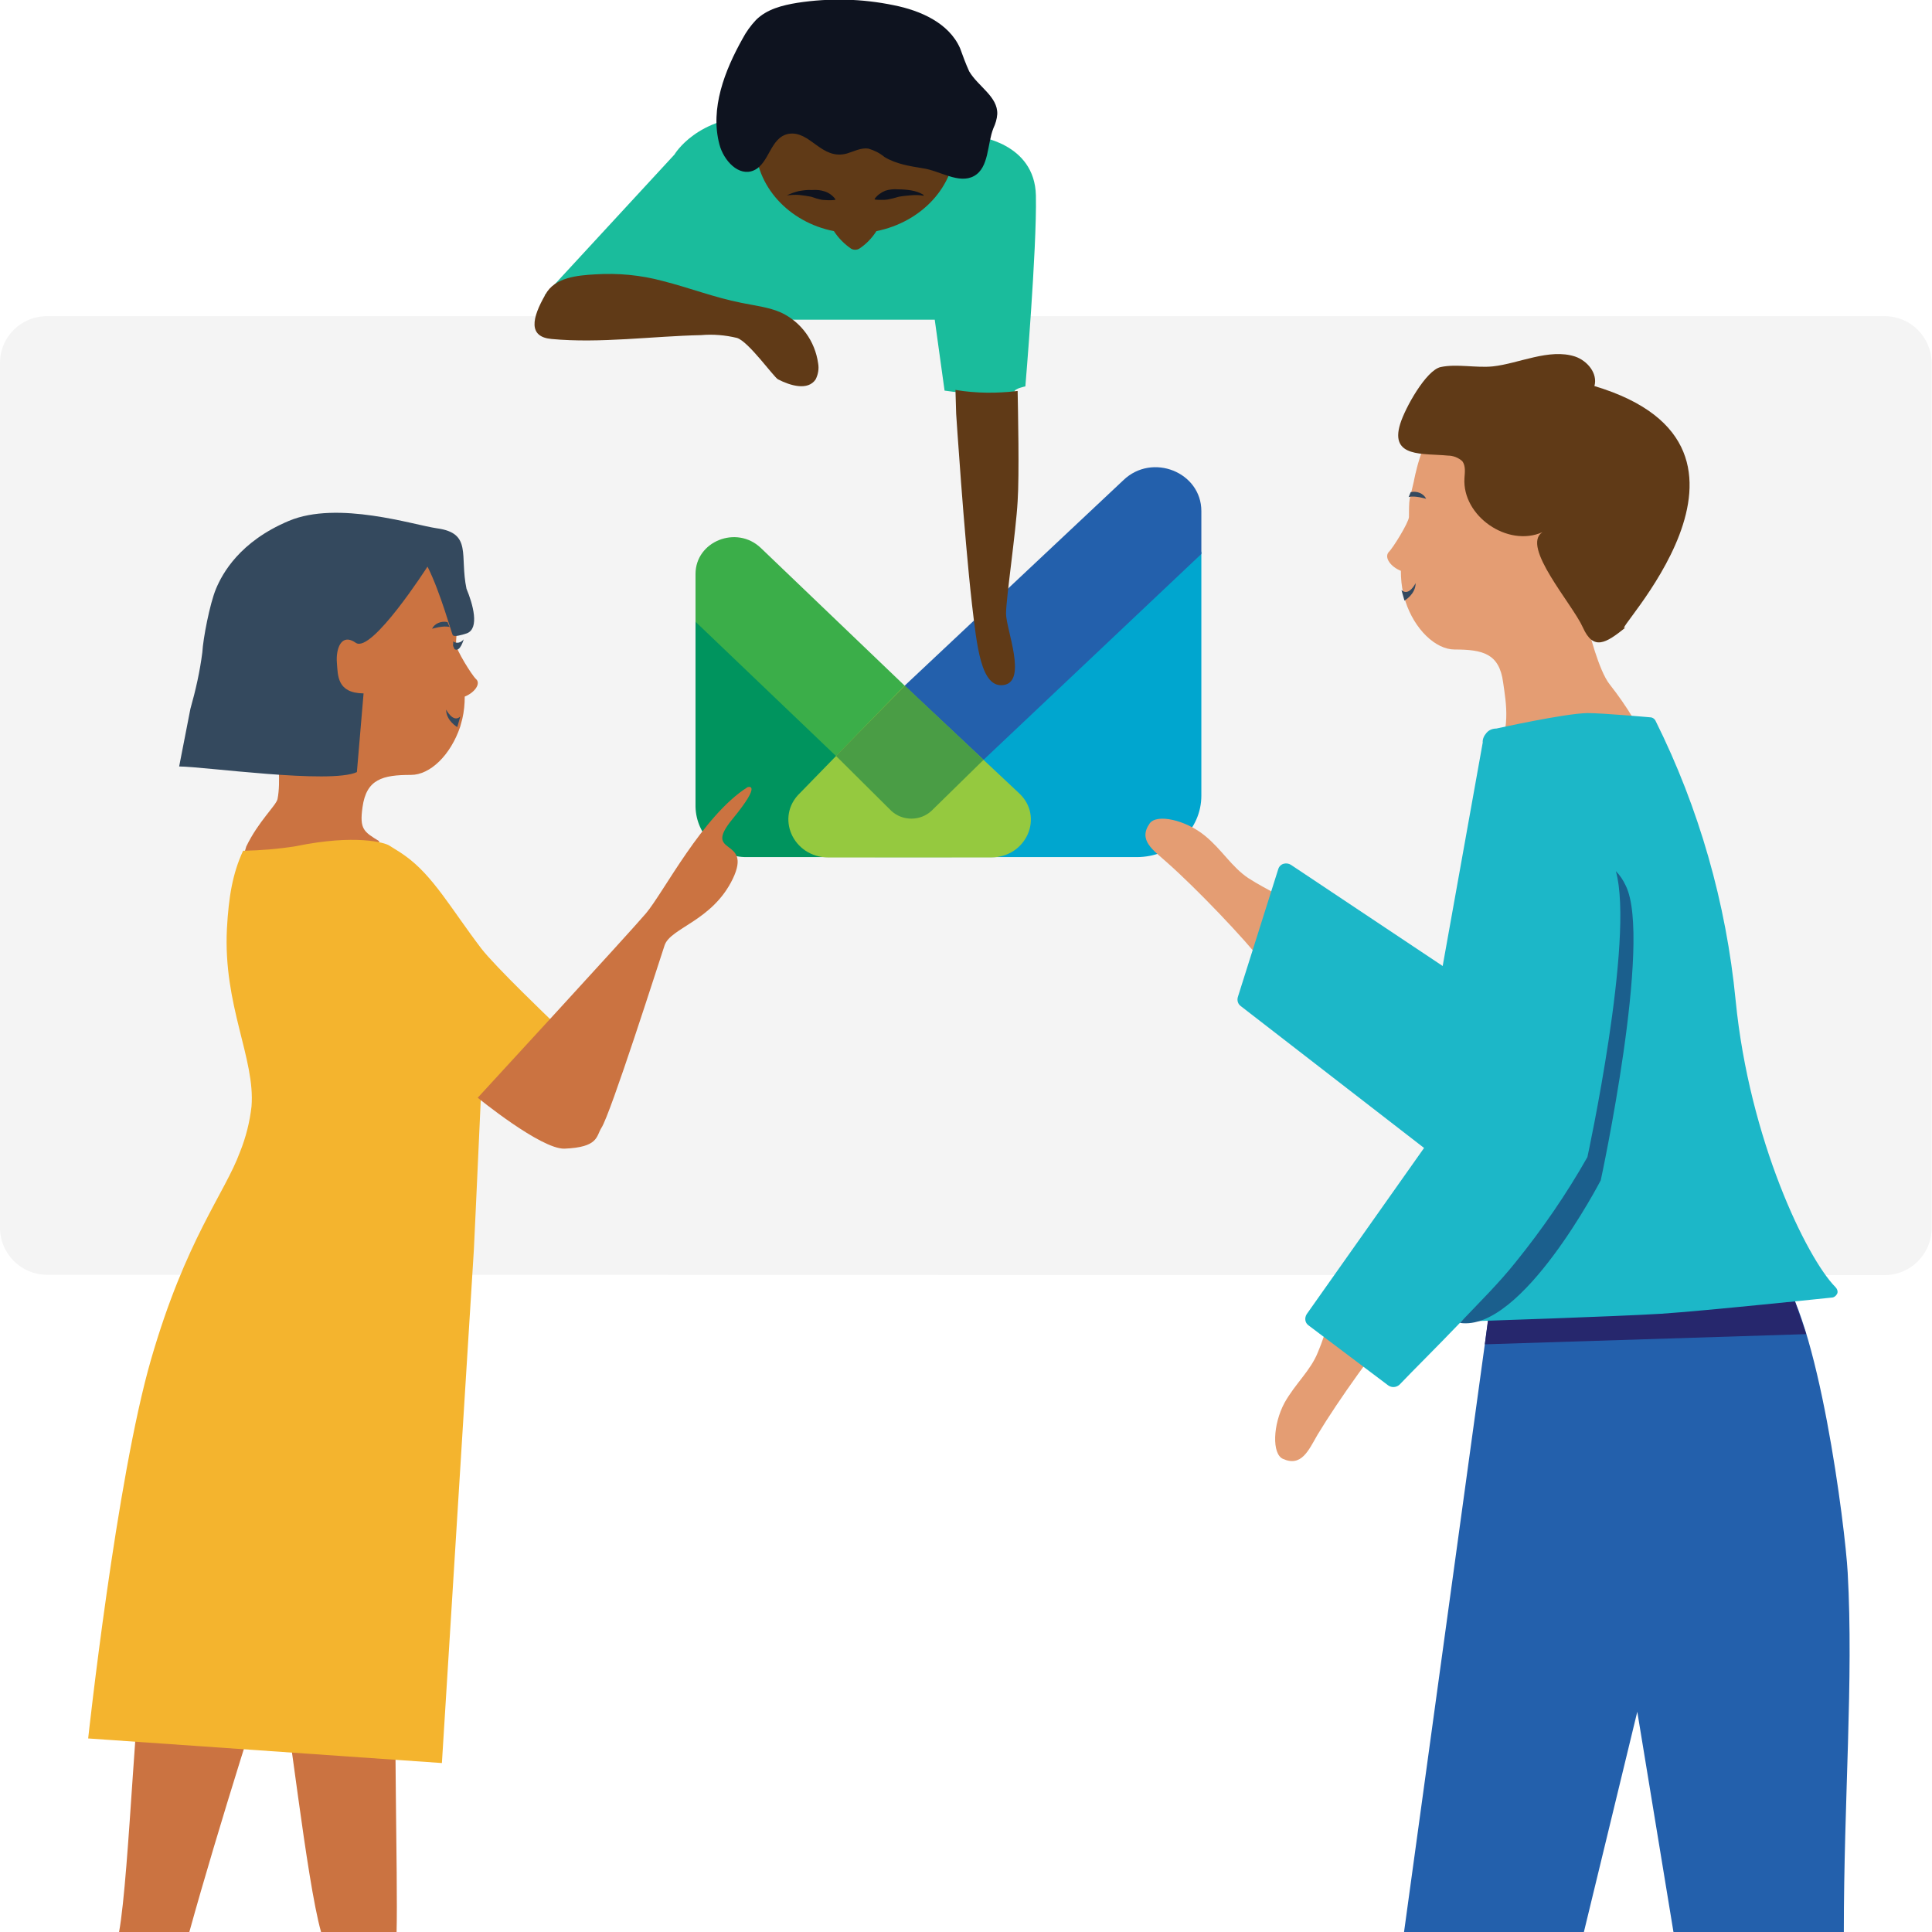 <svg id="Layer_1" xmlns="http://www.w3.org/2000/svg" viewBox="0 0 550 550"><style>.st3{fill:#2360ac}.st7{fill:#cb7341}.st8{fill:#34495e}.st11{fill:#e49d73}.st13{fill:#603a17}.st16{fill:#0e131f}</style><g id="design-v2"><g id="Career_x27_s-page-Copy" transform="translate(-89 -179)"><g id="Mathspace_career-" transform="translate(89 179)"><path id="Shape" d="M13.4 362.9c-7.4 0-13.4-6-13.4-13.4V103.3C0 95.9 6 90 13.4 90h523.1c7.4 0 13.4 6 13.4 13.4v246.2c0 7.4-6 13.4-13.4 13.4l-523.1-.1z" fill="#f4f4f4"/><path id="_x33_59ad169-3f6e-451e-85cb-637f5f08fd18" d="M198 176v53.7c.2 8 6.7 14.4 14.6 14.3H271l-73-68z" fill="#00945e"/><path id="a88d9297-5185-4f70-bd16-5ca57a0ed88c" d="M249 244h74.6c10.2 0 18.4-7.8 18.4-17.5V157l-93 87z" fill="#00a6cf"/><path id="_x34_df5cc77-c837-4813-a288-e6c64029d0f0" class="st3" d="M319.8 136.7l-62.8 59 21.2 22.3 63.8-60.3v-12.2c0-11.1-14-16.7-22.2-8.8z"/><path id="f80d4b8e-c57d-4d29-9273-9e0ab1214887" d="M259 196.6L216.6 156c-6.9-6.6-18.6-1.9-18.6 7.4V177l40.8 39 20.2-19.4z" fill="#3bae49"/><path id="_x33_5ffe80c-cef8-46d1-8a07-a487a3e081ce" d="M257.5 195.2l-29.7 30.5c-7.2 6.8-2.1 18.4 8.1 18.4h46.2c10.1 0 15.2-11.6 8-18.3l-32.6-30.6z" fill="#95c93f"/><path id="ec9039d9-4e59-45ee-be6c-90a513042e3c" d="M238 215.2l15.7 15.6c3.2 3 8.3 3 11.5 0l14.8-14.5-22.4-21.1-19.6 20z" fill="#4a9d45"/><path id="Shape_1_" class="st7" d="M135.5 193.3c-1.2-1.1-5.7-8.4-5.7-9.9s.4-3.5 0-4.9c.6 0-.6-1.1-.6-1.1-.7-1.7-.9-3-.7-4.2 0 0-2.1-12.3-6.8-15.7-4.6-3.4-25.4-5.7-41.5 0-16.2 5.7-18.5 36.8-15.1 42.5 3.4 5.7-10.4 8-4.6 10.3 5.7 2.3 18.5 4.6 18.5 4.6s1 7.7 0 12.6c-.4 1.8-5.5 6.4-8.9 13.5-5.9 19.1 6.9 14.7 11.5 13.8 10-2 18.1.9 24-3 4.1-2.7 1.8-12.6 2.4-12.3-4.4-2.7-5.7-3.4-4.8-9.7 1.1-8 5.7-9.2 13.8-9.2 5.5 0 11.3-5.7 14-13.7l.6-2.2c.5-2.1.7-4.3.7-6.4 2.8-1.1 4.7-3.7 3.2-5z"/><path id="Shape_2_" class="st8" d="M128 178.5c-.1-.3-.2-.4-.3-.7l-.3-.7c-1.8-.4-3.7.4-4.4 1.9 0 0 3.2-1 5-.5z"/><path id="Shape_3_" class="st8" d="M129.4 184.8c1.6 1 2.6-2.8 2.6-2.8-.8 1-2 1.3-3 .6v.1c.1.3-.1 1 0 1.2l.4.9z"/><path id="Shape_4_" class="st8" d="M127 202c0 3.2 3.2 5 3.2 5v-.1l.8-2.8v-.1c-2 1.9-4-2-4-2z"/><path id="Shape_5_" class="st8" d="M121.7 161.3s-15.9 24.8-20.4 21.7c-4.3-3-5.7 2-5.4 5.6.3 3.7 0 8.7 7.6 8.8l-1.9 22.4c-7.5 3.5-43.7-1.6-50.6-1.6l3.2-16.4c1.5-5.3 2.7-10.6 3.4-16.1.2-3.8 2.1-13.8 3.9-18.1 1.8-4.3 6.7-13.4 20.7-19.3s35.7 1.2 42.2 2.1c10.1 1.4 6.4 7.7 8.4 17.2 1.8 4.3 3.8 11.3.1 12.7-1.5.5-3.7 1.1-4 .5-.2 0-3.5-12.2-7.2-19.5z"/><path id="Shape_6_" class="st7" d="M80.9 467.3l-39-4.3c-3.2 13.5-5 70.3-8 87h20c8-29 22.7-75.4 23.8-77.2.6-1.2 1.7-3 3.2-5.5z"/><path id="Shape_7_" class="st7" d="M79.9 478.6c2.1 7.5 7.3 56.6 11.5 71.4h21.5c.4-15.1-1-66.2 0-80.2L87.1 468c-4.2 6.1-7.2 10.6-7.2 10.6z"/><path id="Shape_8_" d="M157 290.5s-16.1-15.4-20-20.5c-8.6-11.3-13.7-20.7-21.7-26.4-1.8-1.3-3.3-2.1-4.5-2.9-1.2-.8-9.6-3.3-26.6.2-5 .8-10 1.2-15 1.3-3 6.5-4.1 13.1-4.6 22.2-1.1 21.9 8.1 36.9 7 50.6-.5 4.4-1.6 8.8-3.3 13-4.3 11.7-15.4 24.8-25.3 59S25.1 494.9 25.1 494.9l100.7 7 9.1-146.1s.7-14.5 2-43.5l20.1-21.8z" fill="#f4b42e"/><path id="Shape_9_" class="st7" d="M136 312.5s42.9-46.6 47.9-52.5c5-5.9 16.1-27.8 28.9-35.9 0 0 4.5-1.6-4.3 9.1s5.9 4.9.1 17c-5.8 12-17.7 13.9-19.4 18.9-1.7 5.1-15.4 48.1-18 52-1.5 2.4-.8 5.5-10.5 5.9-6.7.2-24.7-14.5-24.7-14.5z"/><path id="Shape_10_" class="st3" d="M526 447.7c-.7-12.8-8.3-73.2-20.2-86.4-4.6-5.2-81.1 6.8-81.1 6.8l-25 181.9h51.2l15.2-62.7 10.3 62.7h48.5c0-38 2.8-71.7 1.1-102.3z"/><path id="Shape_11_" fill="#26276d" d="M422.7 382.7l91.5-2.9-3.2-9.3-87.4 5.3z"/><path id="Shape_12_" class="st11" d="M398.8 162.5c0 2.2.2 4.4.7 6.5l.6 2.2c2.6 8 8.6 13.7 14 13.7 8.1 0 12.7 1.2 13.8 9.3.9 6.3 2.3 13.5-2.4 22 5.8 4 14 1 24 3 4.6 1 26.7 14.8 20.8-4.5-3.2-7.1-7.2-13.7-12-19.8-3.2-3.9-6.1-15.9-6.1-15.9s13.5-17.2 19.2-19.6c5.7-2.3-4.3-32.4-20.5-38.2-16.2-5.8-36.9-3.4-41.6 0-4.6 3.4-6.8 15.8-6.8 15.8-.3 1.3-.7 3-1.2 5.1-.2 1.1-.2 3.6-.2 5.1-.1 1.6-4.6 8.9-5.8 10-1.3 1.6.7 4.2 3.5 5.3z"/><path id="Shape_13_" class="st8" d="M401.6 140.1l-.3.7c-.1.3-.2.5-.3.7 1.8-.5 5 .5 5 .5-.7-1.5-2.6-2.3-4.4-1.9z"/><path id="Shape_14_" class="st8" d="M399 168v.1l.8 2.8v.1s3.2-1.8 3.2-5c0 0-1.9 3.9-4 2z"/><path id="Shape_15_" class="st11" d="M343 237.9c-5.5-4.5-13.7-6.3-15.7-3.5-3.4 4.8 1 7.6 4.9 11.1 8.6 7.6 22.2 21.9 27.3 28.5 8.5 11.3 7.6 10.7 17.3 16 5.9 3.2 8.5-2 14.1-5.6.7-5.3-3.6-9.8-7.6-13.4l-12.2-11.1c-5-4.5-10.3-6.4-15.7-9.9-4.8-3.2-7.5-8.1-12.4-12.1z"/><path id="Shape_16_" class="st11" d="M365.7 399.3c-3.4 6.3-3.6 14.6-.5 16 5.3 2.4 7.3-2.4 9.9-6.9 5.9-9.8 17.3-25.7 22.9-31.9 9.5-10.4 9.1-9.4 12.5-19.9 2-6.3-3.6-7.9-8.1-12.7-5.3.3-9 5.4-11.8 9.9l-8.6 14c-3.5 5.7-4.3 11.3-6.8 17.1-2.1 5.3-6.4 8.9-9.5 14.4z"/><path id="Shape_17_" d="M522.5 366.4c-8.2-8.3-24.5-41.9-28.4-81.6-2.7-27.7-10.4-54.7-22.8-79.6-.3-.6-.9-1-1.6-1 0 0-13.4-1.2-17.8-1.2-6.5.1-25.9 4.4-25.9 4.4-1.1 0-2.1.4-2.8 1.2-.7.8-1.2 1.8-1.1 2.8L410.7 275l-43.2-28.8c-.6-.4-1.4-.5-2.1-.3s-1.3.8-1.5 1.5l-11.5 36.4c-.3 1 0 2 .8 2.6l52.2 40.4-33.4 47.3c-.7 1.1-.5 2.5.5 3.2l22.7 17.1c1 .7 2.3.6 3.2-.2 4.1-4.3 10.5-10.6 17.2-17.6 2.5-2.6 6.2-3 4.5-1v.5s39.7-1.3 52.8-2.1c12.2-.8 48.5-4.6 48.5-4.6.7 0 1.3-.5 1.6-1.1s0-1.4-.5-1.9z" fill="#1cb7c8"/><path id="Shape_18_" class="st13" d="M412.2 129.7c1.5 0 3 .6 4.1 1.6 1 1.4.7 3.2.6 4.8-.7 10.8 12.3 19.8 22.2 15.4-6.2 4 8.5 20.4 11.5 27.1 3 6.7 6.5 4.6 12.2 0-6.1 3.8 49.8-51.1-8.9-68.7 1-3.6-2-7.2-5.5-8.4-7.4-2.4-16 2-23.4 2.8-4.8.5-10.3-.8-14.9.2-4.1.9-10.1 11.6-11.5 16.2-3 9.7 6.6 8.3 13.6 9"/><path id="Shape_19_" d="M462.8 252.1c-.7-1.5-1.6-2.9-2.8-4.1 5.4 19.2-8.1 81.4-8.1 81.4-6 10.6-12.9 20.6-20.5 30-4.8 6-10.1 11.2-15.8 17.2 17.7 2.7 40.1-40.6 40.1-40.6s14.8-68.5 7.1-83.9z" fill="#1b5f8d"/><path id="Shape_20_" d="M288.8 111.5c0-.9 3.1-1.5 3.1-1.5s3.3-39.1 3-54.3-17-16.9-17-16.9S233.6 33 216 33s-24 11-24 11l-37 40.1 52.7 6.9h58.4l2.8 20.2c6.6 1 13.3 1.1 19.9.3z" fill="#1abc9c"/><path id="Shape_21_" class="st13" d="M272 111l.2 6.8s2.2 33.9 4.5 54.2c1.4 11.7 2.5 24.1 9.1 23 6.7-1.1.6-15.9.6-20.3s2.8-23.1 3.3-32c.5-7.6.1-26.1 0-31.4-5.8.7-11.8.7-17.7-.3z"/><path id="Shape_22_" class="st13" d="M272 40.7c0-14.2-12.8-25.7-28.5-25.7S215 26.5 215 40.7c0 12.3 9.6 22.6 22.4 25.1 1.3 2 3 3.7 4.9 5 .7.4 1.6.4 2.3 0 2-1.3 3.6-3 4.9-5C262.4 63.2 272 53 272 40.7z"/><path id="Shape_23_" class="st16" d="M262.8 55.7c-1.1-.2-2.3-.2-3.5-.1-1.1.1-2.3.2-3.4.4-1 .3-2.1.6-3.2.8-.6.1-1.2.1-1.7.1-.6 0-1.3 0-1.9-.1 0 0-.1 0-.1-.1v-.1c.7-1 1.8-1.8 3-2.3 1.2-.4 2.5-.5 3.7-.4 1.3 0 2.5.1 3.7.3 1.2.2 2.4.6 3.4 1.2.1 0 .1.1.1.2.1.2 0 .2-.1.1z"/><path id="Shape_24_" class="st16" d="M224 55.6c1.1-.5 2.2-.9 3.4-1.2 1.2-.2 2.5-.4 3.7-.3 1.3-.1 2.5 0 3.7.4s2.3 1.2 3 2.2v.2h-.1c-.6.1-1.3.1-1.9.1-.6 0-1.2-.1-1.7-.1-1.1-.2-2.1-.5-3.2-.9-1.1-.2-2.3-.4-3.4-.5-1.2-.1-2.3 0-3.5.1h-.1.1z"/><path id="Shape_25_" class="st16" d="M241.1 43.7c2-.6 4-1.7 6.1-1.4 1.7.5 3.3 1.3 4.6 2.4 3.3 2 7.2 2.6 10.9 3.2 4.9.7 10.3 4.6 14.6 2.2 4.3-2.4 3.7-9.1 5.5-13.6.6-1.3 1-2.6 1.1-4 .2-5-5.5-7.9-8-12.2-1-2.2-1.8-4.4-2.6-6.6C270.1 6.5 262 3 254.5 1.5 245.4-.4 236.1-.6 227 .8c-4.3.7-8.7 1.8-11.8 4.9-1.5 1.6-2.8 3.4-3.8 5.3-5.1 9.1-9.3 19.9-6.6 30.1 1.2 4.6 5.5 9.3 9.8 7.4 4.5-2 4.6-9.4 9.9-10.4 6.2-1 9.3 7.6 16.6 5.6z"/><path id="Shape_26_" class="st13" d="M169.5 78.1c6.5-.4 12.9.2 19.2 1.9 7.5 1.9 14.7 4.7 22.3 6.2 3.8.8 7.8 1.2 11.4 2.8 5.7 2.7 9.6 8.1 10.5 14.4.3 1.6 0 3.2-.7 4.6-2.2 3.3-7.2 1.8-10.7 0-1.2-.6-8.4-10.8-11.7-11.8-3.3-.8-6.8-1.1-10.2-.8-13.9.3-28.8 2.4-42.6 1.1-6.6-.6-5.7-5.8-1.7-12.7 2.6-4.8 8.9-5.4 14.2-5.7z"/></g></g></g></svg>